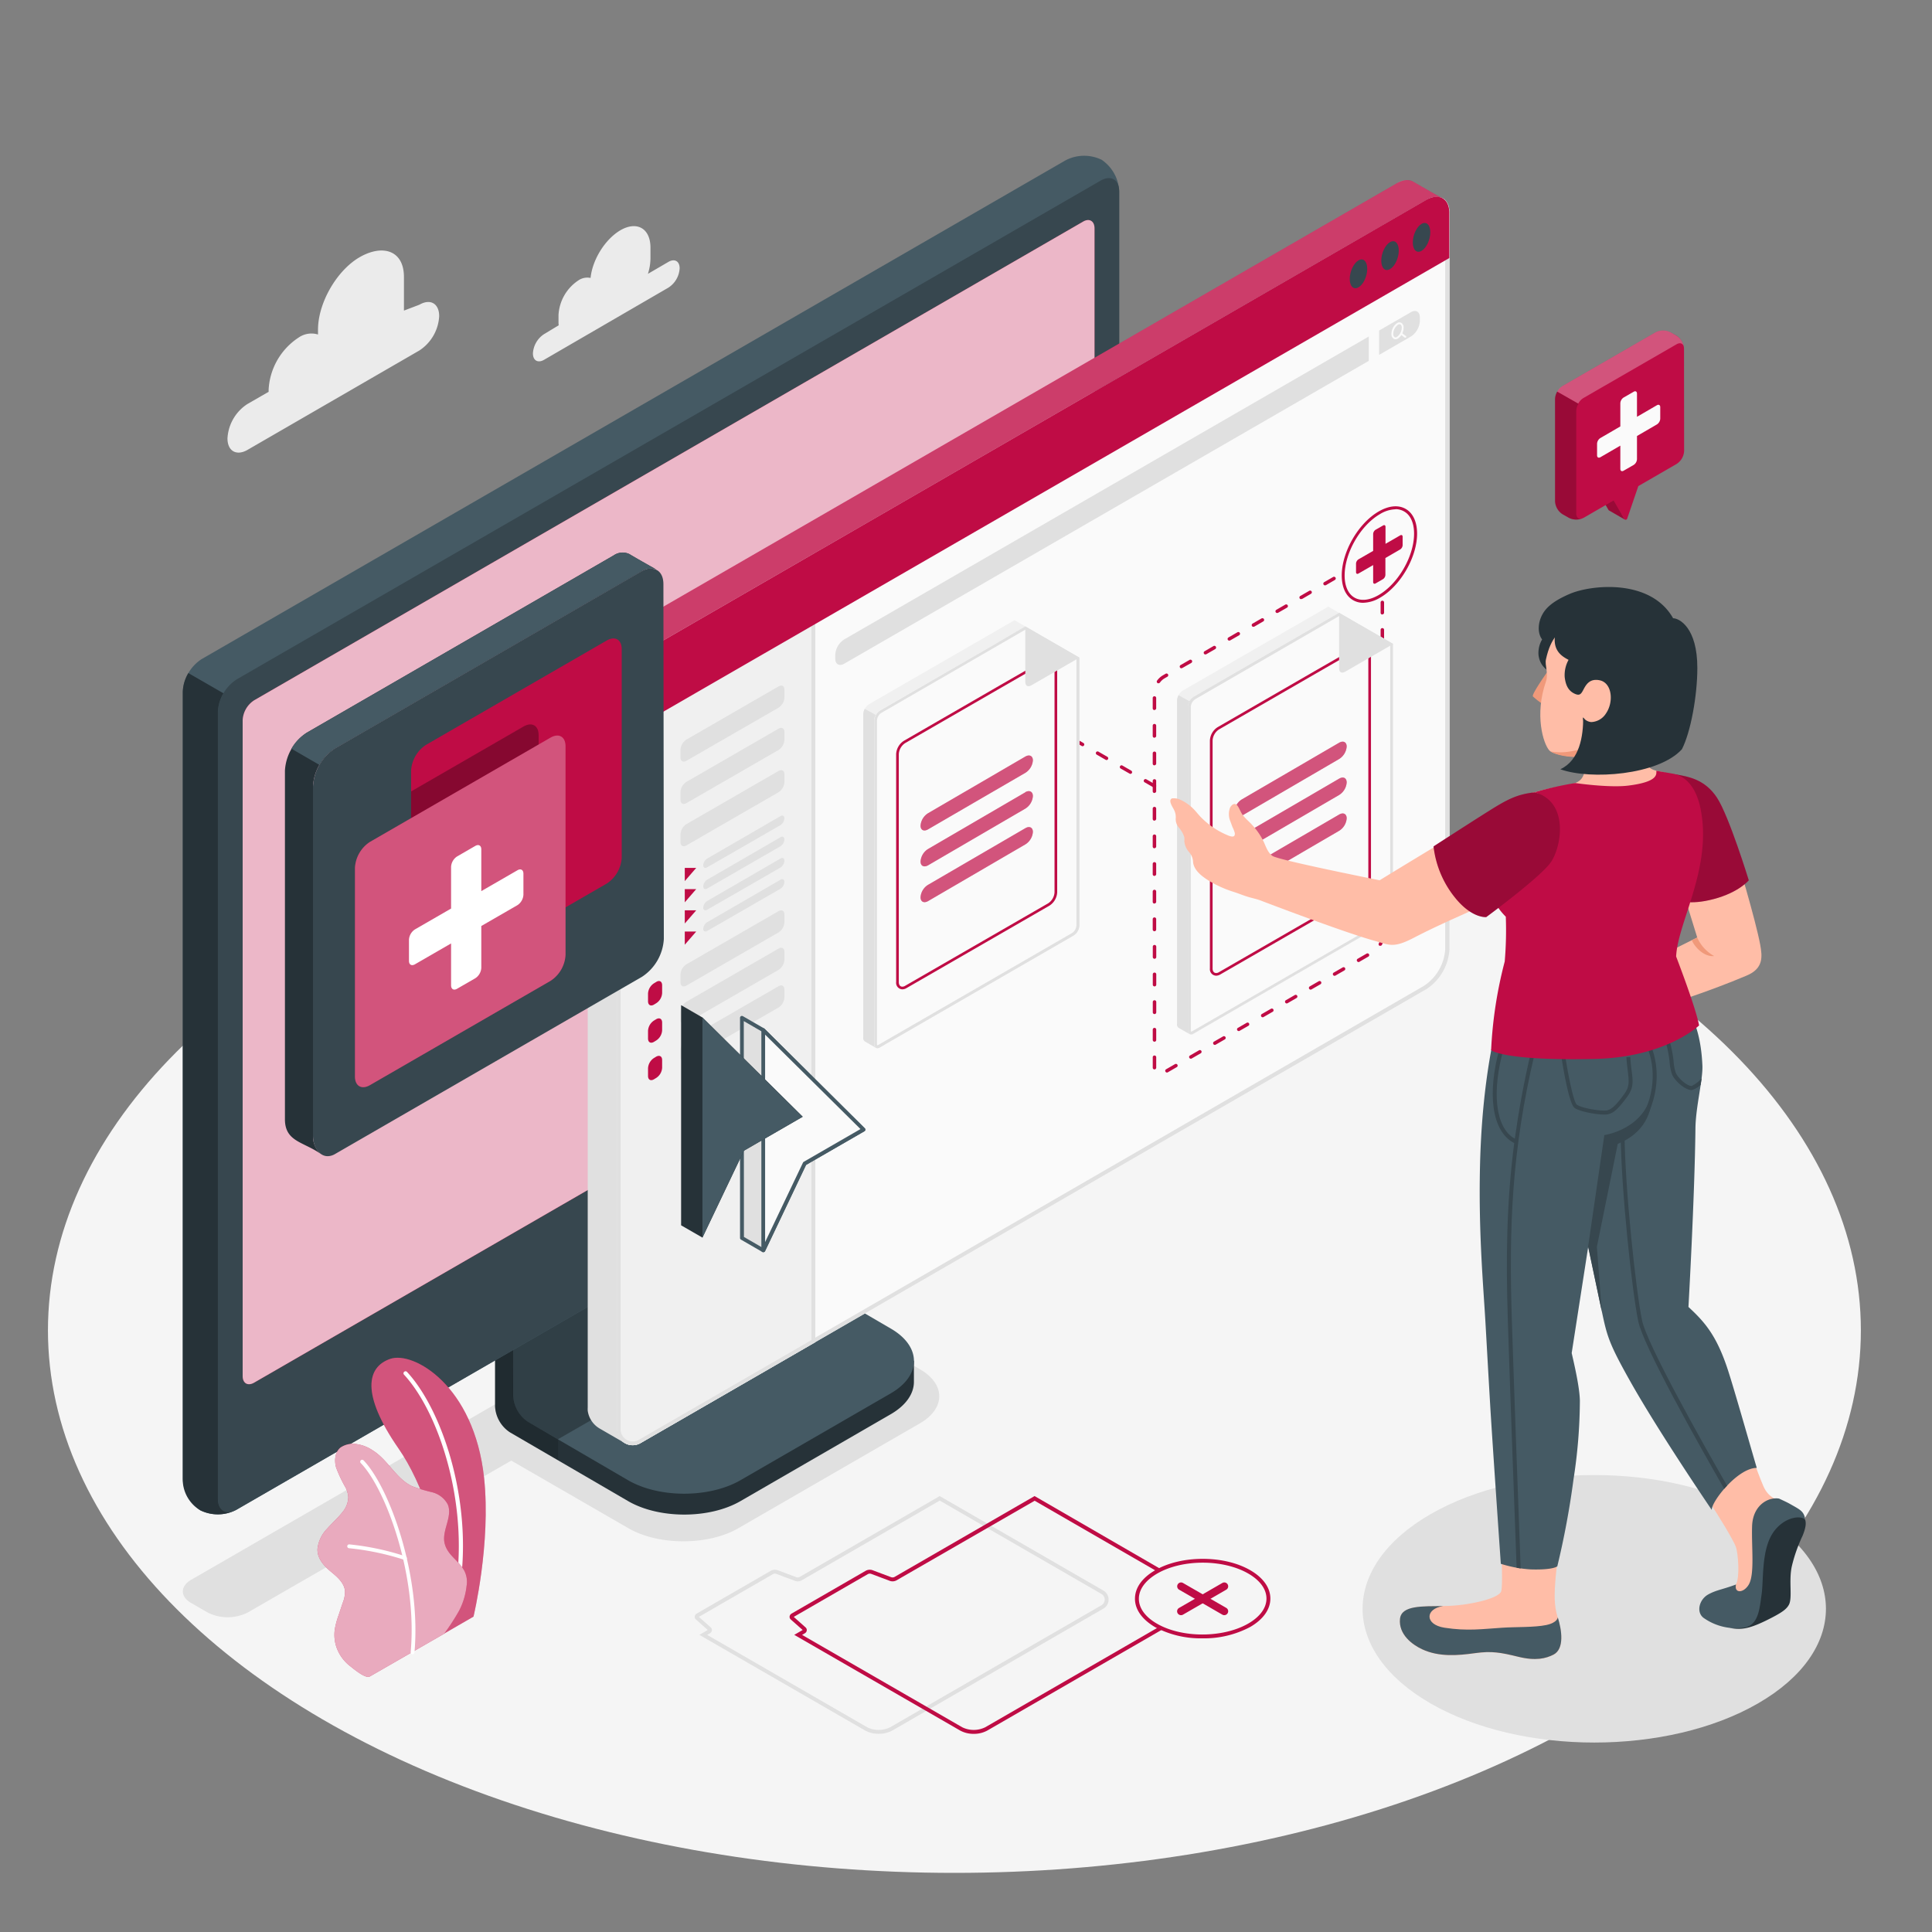 <svg xmlns="http://www.w3.org/2000/svg" viewBox="0 0 500 500"><rect x="0" y="0" width="500" height="500" fill="#808080" stroke="none"/><g id="freepik--Floor--inject-2"><ellipse id="freepik--floor--inject-2" cx="247" cy="344.3" rx="234.59" ry="140.4" style="fill:#f5f5f5"></ellipse></g><g id="freepik--Shadows--inject-2"><path id="freepik--Shadow--inject-2" d="M288.54,281.75l-4.25-2.45a11.48,11.48,0,0,0-10.43,0L49.47,408.85c-2.87,1.66-2.87,4.37,0,6l4.24,2.45a11.54,11.54,0,0,0,10.43,0L132.31,378l30.33,17.51c7.82,4.51,20.61,4.51,28.43,0l47-27.15c6.68-3.86,6.68-10.17,0-14L205.7,335.6l82.84-47.83C291.41,286.11,291.41,283.4,288.54,281.75Z" style="fill:#e0e0e0"></path><path id="freepik--shadow--inject-2" d="M370.2,440.83c23.42,13.52,61.38,13.52,84.79,0s23.42-35.43,0-48.95-61.37-13.52-84.79,0S346.79,427.31,370.2,440.83Z" style="fill:#e0e0e0"></path></g><g id="freepik--Clouds--inject-2"><g id="freepik--clouds--inject-2"><path d="M140.82,86.46l3.77-2.28a6.56,6.56,0,0,1-.05-.79V81.53a11.5,11.5,0,0,1,5.2-9,4.08,4.08,0,0,1,3.1-.6c.47-4.71,3.74-10,7.72-12.34,4.29-2.48,7.78-.47,7.78,4.49v2.79a13.49,13.49,0,0,1-.66,4L173,67.77c1.6-.92,2.89-.18,2.89,1.66a6.37,6.37,0,0,1-2.89,5l-32.2,18.69c-1.59.92-2.88.18-2.88-1.66A6.39,6.39,0,0,1,140.82,86.46Z" style="fill:#ebebeb"></path><path d="M108.54,78.86l-4,1.52v-8.7c0-6.9-5.5-8.55-11.48-5.11h0C87.14,70,82.3,78.41,82.3,85.31v1.26a5.79,5.79,0,0,0-5,.78h0a17.18,17.18,0,0,0-7.78,13.48v.57L64,104.58a11.33,11.33,0,0,0-5.13,8.88c0,3.27,2.3,4.59,5.13,3L108.54,90.7a11.34,11.34,0,0,0,5.12-8.88C113.66,78.55,111.37,77.22,108.54,78.86Z" style="fill:#ebebeb"></path></g></g><g id="freepik--Device--inject-2"><g id="freepik--Monitor--inject-2"><path d="M191.61,388.5,230.52,366c4-2.32,6-5.35,6-8.38s0-5.42,0-5.42l-36.61-20.77a8.57,8.57,0,0,1-3.87-6.71v-48L128.12,316v48A8.55,8.55,0,0,0,132,370.7l30.58,17.8C170.59,393.13,183.59,393.13,191.61,388.5Z" style="fill:#263238"></path><path d="M144.43,372.49v5.39L132,370.7a8.56,8.56,0,0,1-3.87-6.71V316l12.95-7.47c.26,3.29.56,6.69.82,10l-9.07,5.25v37.48a8.51,8.51,0,0,0,3.86,6.7Z" style="opacity:0.15"></path><path d="M132.8,361.29a8.56,8.56,0,0,0,3.88,6.71l25.88,15.09c8,4.64,21,4.64,29.05,0l38.92-22.49c8-4.63,8-12.14,0-16.77l-25.91-15.11a8.53,8.53,0,0,1-3.87-6.7V284.55l-68,39.26Z" style="fill:#455a64"></path><path d="M212.52,333.29h0l-7.89-4.56a8.53,8.53,0,0,1-3.87-6.7V284.55l-68,39.26v37.48a8.56,8.56,0,0,0,3.88,6.71l7.75,4.48Z" style="opacity:0.3"></path><path d="M51.86,390.87a10.38,10.38,0,0,0,9.38-.17L284.81,261.62a10.68,10.68,0,0,0,4.83-8.38V49.56a10.35,10.35,0,0,0-4.54-8.21,10.38,10.38,0,0,0-9.38.17L52.16,170.59A10.72,10.72,0,0,0,47.32,179V382.66A10.37,10.37,0,0,0,51.86,390.87Z" style="fill:#455a64"></path><path d="M61.24,390.69,284.81,261.62a10.72,10.72,0,0,0,4.84-8.39V49.55c0-3.09-2.17-4.34-4.84-2.79L61.24,175.83a10.71,10.71,0,0,0-4.84,8.38V387.9C56.4,391,58.57,392.23,61.24,390.69Z" style="fill:#37474f"></path><path d="M62.8,356.11V186.37a6.54,6.54,0,0,1,3-5.15L280.26,57.38c1.65-1,3-.18,3,1.72V228.84a6.57,6.57,0,0,1-3,5.16L65.77,357.83C64.13,358.78,62.8,358,62.8,356.11Z" style="fill:#BF0C45"></path><path d="M62.8,356.11V186.37a6.54,6.54,0,0,1,3-5.15L280.26,57.38c1.65-1,3-.18,3,1.72V228.84a6.57,6.57,0,0,1-3,5.16L65.77,357.83C64.13,358.78,62.8,358,62.8,356.11Z" style="fill:#fff;opacity:0.7"></path><path d="M48.75,174.19l9.07,5.23a10.42,10.42,0,0,0-1.43,4.79V387.9c0,2.81,1.91,4.39,4.84,2.8a10.29,10.29,0,0,1-9.38.17,9.31,9.31,0,0,1-4.55-7.63V179A9.94,9.94,0,0,1,48.75,174.19Z" style="fill:#263238"></path><path d="M168.78,315.74l10.95-6.29c1-.56,1.78-.16,1.78.9a3.83,3.83,0,0,1-1.78,2.95l-10.95,6.28c-1,.57-1.77.17-1.77-.9A3.78,3.78,0,0,1,168.78,315.74Z" style="fill:#BF0C45"></path></g></g><g id="freepik--Plants--inject-2"><g id="freepik--plants--inject-2"><path d="M114.91,422.79l7.63-4.41s4.55-18.89,2.74-35.89C122.73,358.6,107,349.61,101,351.67s-7.71,9,2.18,23.25C109,383.31,116.22,400.8,114.91,422.79Z" style="fill:#BF0C45"></path><g style="opacity:0.3"><path d="M114.91,422.79l7.63-4.41s4.55-18.89,2.74-35.89C122.73,358.6,107,349.61,101,351.67s-7.71,9,2.18,23.25C109,383.31,116.22,400.8,114.91,422.79Z" style="fill:#fff"></path></g><path d="M118.07,413.51H118a.52.52,0,0,1-.42-.62c4.18-22-3.52-46.8-13-57.11a.51.51,0,0,1,0-.74.53.53,0,0,1,.75,0c9.71,10.49,17.55,35.66,13.31,58A.54.54,0,0,1,118.07,413.51Z" style="fill:#fff"></path><path d="M95.68,433.89c-1.14.58-4.17-2-5-2.65A10.61,10.61,0,0,1,87.35,427a9.87,9.87,0,0,1-.58-6,22.85,22.85,0,0,1,.91-3.13l1-3a7.79,7.79,0,0,0,.61-3.07c-.17-2.12-2-3.69-3.59-5-1.81-1.5-3.67-3.46-3.53-6a8.91,8.91,0,0,1,2.5-5.18c1.29-1.47,2.79-2.76,4-4.32a6.23,6.23,0,0,0,1.47-3.87,6.73,6.73,0,0,0-.73-2.5A34.1,34.1,0,0,1,87,379.83c-.53-1.8-.33-4,1.11-5.2a5.81,5.81,0,0,1,4.41-.86,9.83,9.83,0,0,1,4,1.63c3.91,2.44,6,7.31,10.14,9.24a42.05,42.05,0,0,0,5.09,1.53,6.34,6.34,0,0,1,4.11,3.13c1.41,3.2-1.69,6.91-.75,10.28.82,3,3.62,4.25,5.09,7a6.31,6.31,0,0,1,.55,3.88,18.15,18.15,0,0,1-1.95,6.42,58.37,58.37,0,0,1-3.85,5.93S95.86,433.8,95.68,433.89Z" style="fill:#BF0C45"></path><g style="opacity:0.65"><path d="M95.68,433.89c-1.14.58-4.17-2-5-2.65A10.61,10.61,0,0,1,87.35,427a9.87,9.87,0,0,1-.58-6,22.85,22.85,0,0,1,.91-3.13l1-3a7.79,7.79,0,0,0,.61-3.07c-.17-2.12-2-3.69-3.59-5-1.81-1.5-3.67-3.46-3.53-6a8.91,8.91,0,0,1,2.5-5.18c1.29-1.47,2.79-2.76,4-4.32a6.23,6.23,0,0,0,1.47-3.87,6.73,6.73,0,0,0-.73-2.5A34.1,34.1,0,0,1,87,379.83c-.53-1.8-.33-4,1.11-5.2a5.81,5.81,0,0,1,4.41-.86,9.83,9.83,0,0,1,4,1.63c3.91,2.44,6,7.31,10.14,9.24a42.05,42.05,0,0,0,5.09,1.53,6.34,6.34,0,0,1,4.11,3.13c1.41,3.2-1.69,6.91-.75,10.28.82,3,3.62,4.25,5.09,7a6.31,6.31,0,0,1,.55,3.88,18.15,18.15,0,0,1-1.95,6.42,58.37,58.37,0,0,1-3.85,5.93S95.86,433.8,95.68,433.89Z" style="fill:#fff"></path></g><path d="M106.74,428.13h0a.5.5,0,0,1-.46-.55c1.82-19.82-6.43-42.22-12.91-48.94a.5.5,0,0,1,0-.71.51.51,0,0,1,.71,0c6.61,6.85,15,29.63,13.18,49.73A.5.5,0,0,1,106.74,428.13Z" style="fill:#fff"></path><path d="M104.77,403.68a.4.4,0,0,1-.15,0,67.84,67.84,0,0,0-14.29-3,.5.5,0,0,1-.46-.54.49.49,0,0,1,.55-.45,67.69,67.69,0,0,1,14.55,3.1.52.52,0,0,1,.3.65A.49.49,0,0,1,104.77,403.68Z" style="fill:#fff"></path></g></g><g id="freepik--Window--inject-2"><g id="freepik--window--inject-2"><g id="freepik--window--inject-2"><path d="M375.06,54.43a2.43,2.43,0,0,0-.1-.55.13.13,0,0,0,0-.12,2.17,2.17,0,0,0-.14-.53,2.75,2.75,0,0,0-.35-.76,1,1,0,0,0-.2-.31.92.92,0,0,0-.17-.22,2.4,2.4,0,0,0-.39-.39l0,0a2.9,2.9,0,0,0-.51-.29,4.32,4.32,0,0,0-4,.51L165.64,169.22c-3.29,1.89-6,6.53-6,13.17V369.92a4.09,4.09,0,0,0,6.15,3.54L369.13,256a13.21,13.21,0,0,0,6-10.34V55.17C375.09,54.92,375.08,54.66,375.06,54.43Z" style="fill:#fafafa"></path><path d="M371.77,51.89a2.19,2.19,0,0,1,1,.21,1.17,1.17,0,0,1,.27.15l0,0,.06,0a1.26,1.26,0,0,1,.2.2l.08.11,0,0,.07.1.05.06,0,.08.07.11a1.67,1.67,0,0,1,.22.49l0,0v0a1.42,1.42,0,0,1,.05.16l0,.08.12.38a1.67,1.67,0,0,1,.06.32c0,.21,0,.44,0,.66V245.63a12.29,12.29,0,0,1-5.49,9.5l-203.3,117.5a3,3,0,0,1-1.57.43,3.15,3.15,0,0,1-3.14-3.14V182.39c0-6.76,2.84-10.81,5.49-12.34L369.6,52.56a4.46,4.46,0,0,1,2.17-.67m0-1a5.33,5.33,0,0,0-2.64.81L165.64,169.22c-3.29,1.89-6,6.53-6,13.17V369.92a4.1,4.1,0,0,0,4.1,4.1,4,4,0,0,0,2-.56L369.13,256a13.21,13.21,0,0,0,6-10.34V55.17c0-.25,0-.51,0-.74a2.43,2.43,0,0,0-.1-.55.13.13,0,0,0,0-.12,2.17,2.17,0,0,0-.14-.53,2.75,2.75,0,0,0-.35-.76,1,1,0,0,0-.2-.31.92.92,0,0,0-.17-.22,2.4,2.4,0,0,0-.39-.39l0,0a2.9,2.9,0,0,0-.51-.29,3.09,3.09,0,0,0-1.37-.3Z" style="fill:#e0e0e0"></path><path d="M218.48,165.48,354.24,87.09v6.3L218.48,171.77c-1.28.74-2.32.13-2.32-1.34v-.93A5.09,5.09,0,0,1,218.48,165.48Z" style="fill:#e0e0e0"></path><path d="M365.14,80.8l-8.22,4.74v6.3l8.22-4.75a5.13,5.13,0,0,0,2.32-4v-.93C367.46,80.66,366.42,80.06,365.14,80.8Z" style="fill:#e0e0e0"></path><path d="M361.14,87.8a.84.84,0,0,1-.46-.13,1.41,1.41,0,0,1-.58-1.29,3.45,3.45,0,0,1,1.45-2.76,1.11,1.11,0,0,1,1.12-.07,1.43,1.43,0,0,1,.58,1.29,3.42,3.42,0,0,1-1.45,2.76A1.35,1.35,0,0,1,361.14,87.8Zm1.06-3.88a.89.89,0,0,0-.4.12,3,3,0,0,0-1.22,2.34,1,1,0,0,0,.34.87.62.62,0,0,0,.63-.07,3,3,0,0,0,1.22-2.34,1,1,0,0,0-.34-.87A.46.46,0,0,0,362.2,83.92Z" style="fill:#fafafa"></path><path d="M363.69,87.38a.3.3,0,0,1-.15,0l-1.07-.81a.25.25,0,0,1,0-.34.23.23,0,0,1,.33-.05l1.08.81a.25.25,0,0,1,0,.34A.22.22,0,0,1,363.69,87.38Z" style="fill:#fafafa"></path><path d="M165.64,169.22c-3.29,1.89-6,6.53-6,13.17V369.92a4.09,4.09,0,0,0,6.15,3.54L211,347.36V161.22l.07-18.22Z" style="fill:#f0f0f0"></path><path d="M210.08,144.67,210,161.22V346.81l-44.68,25.82a3,3,0,0,1-1.57.43,3.15,3.15,0,0,1-3.14-3.14V182.39c0-6.76,2.84-10.81,5.49-12.34l44-25.38m1-1.67-45.41,26.22c-3.29,1.89-6,6.53-6,13.17V369.92a4.1,4.1,0,0,0,4.1,4.1,4,4,0,0,0,2-.56L211,347.36V161.22l.07-18.22Z" style="fill:#e0e0e0"></path><path d="M177.63,191.41l23.86-13.77c.84-.48,1.52-.09,1.52.88v2a3.35,3.35,0,0,1-1.52,2.63L177.63,196.9c-.84.48-1.52.09-1.52-.88v-2A3.35,3.35,0,0,1,177.63,191.41Z" style="fill:#e0e0e0"></path><path d="M171.36,196.79v2a3.36,3.36,0,0,1-1.52,2.63l-.61.37c-.84.49-1.52.09-1.52-.88v-2a3.38,3.38,0,0,1,1.52-2.64l.61-.37C170.68,195.42,171.36,195.82,171.36,196.79Z" style="fill:#BF0C45"></path><path d="M177.63,202.35l23.86-13.77c.84-.48,1.52-.09,1.52.88v2a3.35,3.35,0,0,1-1.52,2.63l-23.86,13.77c-.84.48-1.52.09-1.52-.88v-2A3.35,3.35,0,0,1,177.63,202.35Z" style="fill:#e0e0e0"></path><path d="M171.36,207.73v2a3.35,3.35,0,0,1-1.52,2.63l-.61.37c-.84.49-1.52.1-1.52-.87v-2a3.38,3.38,0,0,1,1.52-2.64l.61-.37C170.68,206.36,171.36,206.76,171.36,207.73Z" style="fill:#BF0C45"></path><path d="M177.63,213.29l23.86-13.77c.84-.48,1.52-.09,1.52.88v2a3.35,3.35,0,0,1-1.52,2.63l-23.86,13.77c-.84.48-1.52.09-1.52-.88v-2A3.35,3.35,0,0,1,177.63,213.29Z" style="fill:#e0e0e0"></path><path d="M171.36,218.67v2a3.35,3.35,0,0,1-1.52,2.63l-.61.37c-.84.49-1.52.1-1.52-.87v-2a3.38,3.38,0,0,1,1.52-2.64l.61-.37C170.68,217.31,171.36,217.7,171.36,218.67Z" style="fill:#BF0C45"></path><path d="M177.63,249.57l23.86-13.77c.84-.48,1.52-.09,1.52.88v2a3.35,3.35,0,0,1-1.52,2.63l-23.86,13.77c-.84.48-1.52.09-1.52-.88v-2A3.35,3.35,0,0,1,177.63,249.57Z" style="fill:#e0e0e0"></path><path d="M171.36,255v2a3.35,3.35,0,0,1-1.52,2.63l-.61.37c-.84.49-1.52.1-1.52-.87v-2a3.38,3.38,0,0,1,1.52-2.64l.61-.37C170.68,253.59,171.36,254,171.36,255Z" style="fill:#BF0C45"></path><path d="M177.63,259.26l23.86-13.77c.84-.48,1.52-.09,1.52.88v2a3.35,3.35,0,0,1-1.52,2.63l-23.86,13.77c-.84.48-1.52.09-1.52-.88v-2A3.35,3.35,0,0,1,177.63,259.26Z" style="fill:#e0e0e0"></path><path d="M171.36,264.64v2a3.35,3.35,0,0,1-1.52,2.63l-.61.37c-.84.49-1.52.1-1.52-.87v-2a3.38,3.38,0,0,1,1.52-2.64l.61-.37C170.68,263.28,171.36,263.67,171.36,264.64Z" style="fill:#BF0C45"></path><path d="M177.63,269l23.86-13.77c.84-.48,1.52-.09,1.52.88v2a3.35,3.35,0,0,1-1.52,2.63l-23.86,13.77c-.84.48-1.52.09-1.52-.88v-2A3.35,3.35,0,0,1,177.63,269Z" style="fill:#e0e0e0"></path><path d="M171.36,274.33v2a3.35,3.35,0,0,1-1.52,2.63l-.61.37c-.84.49-1.52.1-1.52-.87v-2a3.38,3.38,0,0,1,1.52-2.64l.61-.37C170.68,273,171.36,273.36,171.36,274.33Z" style="fill:#BF0C45"></path><polygon points="177.22 224.61 177.22 228.03 180.18 224.61 177.22 224.61" style="fill:#BF0C45"></polygon><path d="M182,223.91c0,.63.45.89,1,.56l19-10.94a2.23,2.23,0,0,0,1-1.75c0-.64-.45-.9-1-.58l-19,11A2.21,2.21,0,0,0,182,223.91Z" style="fill:#e0e0e0"></path><polygon points="177.22 230.1 177.22 233.52 180.18 230.1 177.22 230.1" style="fill:#BF0C45"></polygon><path d="M182,229.4c0,.63.45.88,1,.56L202,219a2.23,2.23,0,0,0,1-1.75c0-.64-.45-.9-1-.58l-19,11A2.21,2.21,0,0,0,182,229.4Z" style="fill:#e0e0e0"></path><polygon points="177.22 235.59 177.22 239 180.18 235.59 177.22 235.59" style="fill:#BF0C45"></polygon><path d="M182,234.89c0,.63.45.88,1,.56l19-10.94a2.25,2.25,0,0,0,1-1.75c0-.64-.45-.9-1-.58l-19,11A2.21,2.21,0,0,0,182,234.89Z" style="fill:#e0e0e0"></path><polygon points="177.22 241.08 177.22 244.49 180.18 241.08 177.22 241.08" style="fill:#BF0C45"></polygon><path d="M182,240.38c0,.63.45.88,1,.56L202,230a2.25,2.25,0,0,0,1-1.75c0-.64-.45-.9-1-.58l-19,11A2.19,2.19,0,0,0,182,240.38Z" style="fill:#e0e0e0"></path><path d="M373.14,51.22a4.32,4.32,0,0,0-4,.51L165.64,169.22a13.19,13.19,0,0,0-6,10.33v11.57l-7.61-4.47V175.22A13.16,13.16,0,0,1,158,164.91L361.51,47.42c1.7-1,3.23-1,4.33-.35S371.87,50.55,373.14,51.22Z" style="fill:#BF0C45"></path><path d="M375.08,55.13c0-3.76-2.68-5.29-6-3.39L165.64,169.22a13.17,13.17,0,0,0-6,10.33v11.58L375.08,66.78Z" style="fill:#BF0C45"></path><g style="opacity:0.2"><path d="M369.12,51.73,165.64,169.22a12.34,12.34,0,0,0-4.2,4.42l-7.57-4.38A11.93,11.93,0,0,1,158,164.9L361.51,47.42a4.19,4.19,0,0,1,4.33-.36c1.07.66,6,3.47,7.28,4.15A4.31,4.31,0,0,0,369.12,51.73Z" style="fill:#fff"></path></g><path d="M152.05,186.68V175.22a12.25,12.25,0,0,1,1.82-6l7.59,4.37a12,12,0,0,0-1.78,5.92v11.58Z" style="opacity:0.15"></path><path d="M351.58,67.38c-1.25.72-2.27,2.87-2.27,4.8s1,2.9,2.27,2.18,2.26-2.87,2.26-4.8S352.83,66.66,351.58,67.38Z" style="fill:#37474f"></path><path d="M359.74,62.66c-1.26.72-2.27,2.87-2.27,4.8s1,2.9,2.27,2.18,2.26-2.87,2.26-4.8S361,61.94,359.74,62.66Z" style="fill:#37474f"></path><path d="M367.89,57.94c-1.25.73-2.26,2.87-2.26,4.8s1,2.9,2.26,2.18,2.27-2.87,2.27-4.8S369.15,57.22,367.89,57.94Z" style="fill:#37474f"></path><path d="M161.5,373.35l-6.28-3.63a6.36,6.36,0,0,1-3.12-4.63,8.43,8.43,0,0,1,0-.86V186.66l7.62,4.46v178.8a4.37,4.37,0,0,0,.05.64,1.87,1.87,0,0,0,.08.34.37.37,0,0,0,0,.15,2.32,2.32,0,0,0,.13.37.43.43,0,0,0,0,.05l.21.44c.08.14.18.28.27.41a3.25,3.25,0,0,0,.23.29,4.07,4.07,0,0,0,1.12.9Z" style="fill:#e0e0e0"></path></g></g></g><g id="freepik--Folder--inject-2"><g id="freepik--folder--inject-2"><path d="M227.42,448.7a7.1,7.1,0,0,1-3.5-.83L181,423.1l2.17-1.26-3.07-2.72a.93.93,0,0,1-.3-.8,1,1,0,0,1,.55-.75l19.18-11.08a2.23,2.23,0,0,1,1.69-.14l4.87,1.83a1.1,1.1,0,0,0,.84-.06l36.27-20.94.25.15,42.11,24.31a2.67,2.67,0,0,1,1.34,2.34,2.65,2.65,0,0,1-1.35,2.33l-54.64,31.56A7.16,7.16,0,0,1,227.42,448.7ZM183,423.1l41.4,23.9a6.75,6.75,0,0,0,6,0l54.65-31.56a1.69,1.69,0,0,0,0-2.93l-41.85-24.16L207.45,409a2.12,2.12,0,0,1-1.68.14l-4.88-1.83a1.1,1.1,0,0,0-.84.07l-19.19,11.07,3.08,2.72a.94.94,0,0,1,.3.8,1.05,1.05,0,0,1-.55.75Z" style="fill:#e0e0e0"></path><path d="M252,448.72a7.19,7.19,0,0,1-3.5-.85L205.55,423.1l2.18-1.26-3.08-2.72a.93.93,0,0,1-.3-.8,1.05,1.05,0,0,1,.55-.75l19.19-11.08a2.21,2.21,0,0,1,1.68-.14l4.87,1.83a1.13,1.13,0,0,0,.85-.06l36.26-20.94.26.15L300.27,406l-.5.87-32-18.48L232,409a2.12,2.12,0,0,1-1.68.14l-4.87-1.83a1.13,1.13,0,0,0-.85.07l-19.18,11.07,3.07,2.73a.91.91,0,0,1,.3.79,1,1,0,0,1-.55.75l-.66.39L249,447a6.75,6.75,0,0,0,6,0l45.24-26.13.5.88-45.24,26.12A7.19,7.19,0,0,1,252,448.72Z" style="fill:#BF0C45"></path><path d="M311.18,424a25.14,25.14,0,0,1-12.26-2.91h0c-3.39-2-5.23-4.6-5.19-7.43s1.92-5.37,5.26-7.3c6.77-3.91,17.79-3.91,24.56,0,3.38,1.95,5.23,4.57,5.22,7.37s-1.89,5.42-5.28,7.36A25.44,25.44,0,0,1,311.18,424Zm-11.75-3.79c6.46,3.73,17,3.73,23.56,0,3.06-1.75,4.76-4.05,4.77-6.48s-1.66-4.74-4.71-6.5c-6.5-3.75-17.06-3.75-23.56,0-3,1.75-4.71,4-4.75,6.45s1.63,4.77,4.69,6.53Z" style="fill:#BF0C45"></path><path d="M316.84,418a1,1,0,0,1-.5-.13l-11.18-6.46a1,1,0,1,1,1-1.74l11.19,6.45a1,1,0,0,1,.36,1.38A1,1,0,0,1,316.84,418Z" style="fill:#BF0C45"></path><path d="M305.66,418a1,1,0,0,1-.5-1.88l11.18-6.45a1,1,0,0,1,1.37.36,1,1,0,0,1-.36,1.38l-11.19,6.46A1,1,0,0,1,305.66,418Z" style="fill:#BF0C45"></path></g></g><g id="freepik--Icon--inject-2"><g id="freepik--duplicate-icon--inject-2"><g id="freepik--Box--inject-2"><path d="M162.9,143.41c1,.63,5.75,3.33,6.94,3.94a4.13,4.13,0,0,0-3.82.52L86.63,193.73A12.52,12.52,0,0,0,81,203.57v90.36a6.22,6.22,0,0,0,1.68,4.41,4.58,4.58,0,0,0,.42.35c-4.53-3.22-9.27-3.17-9.36-8.89V199.44a12.61,12.61,0,0,1,5.68-9.84l79.39-45.86A4.11,4.11,0,0,1,162.9,143.41Z" style="fill:#263238"></path><path id="freepik--Outline--inject-2" d="M168.55,147.09a5.19,5.19,0,0,0-2.54.77L86.63,193.72A12.58,12.58,0,0,0,81,203.56v90.36c0,2.86,1.59,5.3,3.81,5.3a3.86,3.86,0,0,0,1.88-.55l79.48-45.89A12.53,12.53,0,0,0,171.8,243l-.11-91.81c0-2.57-1.28-4-3.14-4Z" style="fill:#37474f"></path><path d="M166,147.86,86.64,193.72a11.63,11.63,0,0,0-4,4.22l-7.22-4.18a11.37,11.37,0,0,1,4-4.15l79.39-45.86a4,4,0,0,1,4.12-.34c1,.63,5.74,3.31,6.93,4A4.1,4.1,0,0,0,166,147.86Z" style="fill:#455a64"></path></g><path d="M106.39,199.43v54c0,2.47,1.73,3.47,3.87,2.24l46.76-27A8.57,8.57,0,0,0,160.9,222V168c0-2.47-1.73-3.47-3.87-2.24l-46.76,27A8.56,8.56,0,0,0,106.39,199.43Z" style="fill:#BF0C45"></path><path d="M139.4,190.24c0-2.47-1.74-3.47-3.88-2.24l-29.13,16.82v48.6c0,2.47,1.73,3.47,3.87,2.24l29.13-16.82Z" style="opacity:0.3"></path><path d="M91.86,224.6v54c0,2.47,1.73,3.47,3.87,2.24l46.76-27a8.55,8.55,0,0,0,3.87-6.71v-54c0-2.47-1.73-3.47-3.87-2.24l-46.76,27A8.57,8.57,0,0,0,91.86,224.6Z" style="fill:#BF0C45"></path><path d="M91.86,224.6v54c0,2.47,1.73,3.47,3.87,2.24l46.76-27a8.55,8.55,0,0,0,3.87-6.71v-54c0-2.47-1.73-3.47-3.87-2.24l-46.76,27A8.57,8.57,0,0,0,91.86,224.6Z" style="fill:#fff;opacity:0.3"></path><path d="M135.46,231.57v-5.46c0-1-.69-1.39-1.54-.89l-9.36,5.4v-10.8c0-1-.69-1.39-1.55-.9l-4.72,2.73a3.42,3.42,0,0,0-1.55,2.68v10.8l-9.35,5.4a3.41,3.41,0,0,0-1.55,2.68v5.46c0,1,.69,1.38,1.55.89l9.35-5.4V255c0,1,.7,1.39,1.55.89l4.72-2.72a3.43,3.43,0,0,0,1.55-2.69V239.65l9.36-5.4A3.45,3.45,0,0,0,135.46,231.57Z" style="fill:#fff"></path></g></g><g id="freepik--Cursors--inject-2"><g id="freepik--Cursor--inject-2"><polygon points="197.53 266.61 192 263.42 192 320.4 197.53 323.58 208.24 301.1 223.48 292.31 197.53 266.61" style="fill:#e0e0e0"></polygon><path d="M197.53,324.06a.54.54,0,0,1-.25-.06l-5.52-3.19a.48.48,0,0,1-.24-.41v-57a.51.51,0,0,1,.24-.42.53.53,0,0,1,.49,0l5.52,3.19.09.07L223.81,292a.49.49,0,0,1,.14.41.46.46,0,0,1-.23.35l-15.11,8.72L198,323.79a.48.48,0,0,1-.29.25A.36.36,0,0,1,197.53,324.06Zm-5-3.94,4.82,2.79,10.5-22a.48.48,0,0,1,.19-.21l14.69-8.48L197.23,267l-4.74-2.74Z" style="fill:#455a64"></path><polygon points="197.53 266.61 197.53 323.58 208.24 301.1 223.48 292.31 197.53 266.61" style="fill:#fafafa"></polygon><path d="M197.53,324.06h-.11a.48.48,0,0,1-.38-.47v-57a.48.48,0,0,1,.82-.35L223.81,292a.49.49,0,0,1,.14.41.46.46,0,0,1-.23.35l-15.11,8.72L198,323.79A.47.47,0,0,1,197.53,324.06Zm.48-56.3v53.69l9.8-20.56a.48.48,0,0,1,.19-.21l14.69-8.48Z" style="fill:#455a64"></path><polygon points="181.79 263.32 176.27 260.13 176.27 317.11 181.79 320.29 192.51 297.81 207.74 289.01 181.79 263.32" style="fill:#263238"></polygon><polygon points="181.79 263.32 181.79 320.29 192.51 297.81 207.74 289.01 181.79 263.32" style="fill:#455a64"></polygon></g></g><g id="freepik--Duplicate--inject-2"><g id="freepik--duplicated-document--inject-2"><path d="M302,277.57a.43.43,0,0,1-.38-.23.45.45,0,0,1,.16-.61l2.32-1.34a.45.45,0,0,1,.45.78l-2.32,1.34A.46.46,0,0,1,302,277.57Zm-3.22-.81a.44.44,0,0,1-.45-.44.2.2,0,0,1,0-.07v-2.64a.45.45,0,0,1,.9,0v2.69A.46.46,0,0,1,298.77,276.76Zm9.42-2.77a.44.44,0,0,1-.22-.83l2.32-1.34a.44.44,0,0,1,.61.16.45.45,0,0,1-.16.61l-2.33,1.34A.46.46,0,0,1,308.19,274Zm6.19-3.57a.43.43,0,0,1-.38-.23.45.45,0,0,1,.16-.61l2.33-1.34a.45.45,0,1,1,.44.78l-2.32,1.34A.46.46,0,0,1,314.38,270.42Zm-15.61-.83a.45.45,0,0,1-.45-.45v-2.68a.45.45,0,0,1,.9,0v2.68A.45.45,0,0,1,298.77,269.59Zm21.81-2.75a.47.47,0,0,1-.39-.22.45.45,0,0,1,.17-.61l2.32-1.34a.45.45,0,0,1,.45.77l-2.33,1.34A.43.43,0,0,1,320.58,266.84Zm6.2-3.57a.43.43,0,0,1-.39-.23.45.45,0,0,1,.16-.61l2.33-1.34a.45.45,0,1,1,.44.78L327,263.21A.46.46,0,0,1,326.78,263.27Zm-28-.83a.45.45,0,0,1-.45-.45v-2.68a.45.45,0,0,1,.9,0V262A.45.45,0,0,1,298.77,262.44Zm34.2-2.75a.45.45,0,0,1-.22-.83l2.32-1.34a.45.45,0,0,1,.62.16.45.45,0,0,1-.17.61l-2.32,1.34A.46.46,0,0,1,333,259.69Zm6.2-3.57a.46.46,0,0,1-.39-.23.45.45,0,0,1,.17-.61l2.32-1.34a.45.45,0,0,1,.61.17.45.45,0,0,1-.16.61l-2.33,1.34A.43.43,0,0,1,339.17,256.12Zm-40.4-.84a.45.45,0,0,1-.45-.45v-2.68a.45.45,0,1,1,.9,0v2.68A.45.45,0,0,1,298.77,255.28Zm46.6-2.74a.44.44,0,0,1-.39-.22.45.45,0,0,1,.16-.61l2.33-1.34a.43.43,0,0,1,.61.16.45.45,0,0,1-.17.61l-2.32,1.34A.46.46,0,0,1,345.37,252.54Zm6.19-3.57a.43.43,0,0,1-.38-.23.44.44,0,0,1,.16-.61l2.32-1.34a.45.45,0,0,1,.45.78l-2.32,1.34A.46.46,0,0,1,351.56,249Zm-52.79-.84a.45.45,0,0,1-.45-.45V245a.45.45,0,0,1,.9,0v2.68A.45.45,0,0,1,298.77,248.13Zm58.44-3.37a.41.41,0,0,1-.21,0,.44.44,0,0,1-.19-.6,4.22,4.22,0,0,0,.5-1.85v-.54a.45.45,0,0,1,.89,0v.54a5,5,0,0,1-.6,2.26A.43.43,0,0,1,357.21,244.76ZM298.77,241a.45.45,0,0,1-.45-.44v-2.69a.45.45,0,0,1,.9,0v2.69A.45.45,0,0,1,298.77,241Zm59-3.27a.45.45,0,0,1-.45-.45v-2.68a.45.45,0,1,1,.89,0v2.68A.45.45,0,0,1,357.76,237.7Zm-59-3.88a.45.45,0,0,1-.45-.45v-2.68a.45.45,0,0,1,.9,0v2.68A.45.45,0,0,1,298.77,233.82Zm59-3.28a.44.44,0,0,1-.44-.44v-2.69a.45.45,0,0,1,.89,0v2.69A.45.45,0,0,1,357.75,230.54Zm-59-3.87a.45.45,0,0,1-.45-.45v-2.68a.45.45,0,0,1,.9,0v2.68A.45.45,0,0,1,298.77,226.67Zm59-3.28a.45.45,0,0,1-.44-.45v-2.68a.45.45,0,1,1,.89,0v2.68A.45.45,0,0,1,357.75,223.39Zm-59-3.88a.45.45,0,0,1-.45-.45v-2.68a.45.45,0,0,1,.9,0v2.68A.45.45,0,0,1,298.77,219.51Zm59-3.27a.45.45,0,0,1-.44-.45v-2.68a.45.45,0,1,1,.89,0v2.68A.45.45,0,0,1,357.75,216.24Zm-59-3.88a.45.45,0,0,1-.45-.45v-2.68a.45.45,0,0,1,.9,0v2.68A.45.45,0,0,1,298.77,212.36Zm59-3.28a.45.45,0,0,1-.45-.44V206a.45.45,0,0,1,.9,0v2.69A.45.45,0,0,1,357.75,209.08Zm-59-3.88a.45.45,0,0,1-.45-.44v-2.69a.45.45,0,0,1,.9,0v2.69A.45.45,0,0,1,298.77,205.2Zm59-3.27a.45.45,0,0,1-.45-.45V198.8a.45.45,0,0,1,.9,0v2.68A.45.45,0,0,1,357.75,201.93Zm-59-3.88a.45.45,0,0,1-.45-.45v-2.68a.45.45,0,0,1,.9,0v2.68A.45.45,0,0,1,298.77,198.05Zm59-3.27a.45.45,0,0,1-.45-.45v-2.68a.45.45,0,1,1,.89,0v2.68A.45.45,0,0,1,357.75,194.78Zm-59-3.88a.45.45,0,0,1-.45-.45v-2.68a.45.45,0,0,1,.9,0v2.68A.45.45,0,0,1,298.77,190.9Zm59-3.28a.45.45,0,0,1-.45-.45v-2.68a.45.45,0,1,1,.89,0v2.68A.45.45,0,0,1,357.75,187.62Zm-59-3.88a.45.45,0,0,1-.45-.44v-2.69a.45.45,0,0,1,.9,0v2.69A.45.45,0,0,1,298.77,183.74Zm59-3.27a.45.45,0,0,1-.45-.45v-2.68a.45.45,0,1,1,.89,0V180A.45.45,0,0,1,357.75,180.47Zm-57.95-3.65a.46.46,0,0,1-.27-.09.45.45,0,0,1-.09-.63,4.92,4.92,0,0,1,1.43-1.32l.78-.45a.45.45,0,0,1,.61.16.44.44,0,0,1-.16.61l-.78.45a4,4,0,0,0-1.16,1.08A.45.45,0,0,1,299.8,176.82Zm57.94-3.51a.44.44,0,0,1-.44-.44v-2.69a.45.45,0,0,1,.89,0v2.69A.45.45,0,0,1,357.74,173.31Zm-52-.38a.43.43,0,0,1-.39-.23.45.45,0,0,1,.16-.61l2.33-1.34a.45.45,0,0,1,.61.16.46.46,0,0,1-.16.62L306,172.87A.46.46,0,0,1,305.75,172.93Zm6.19-3.58a.45.45,0,0,1-.22-.83l2.32-1.35a.45.45,0,0,1,.45.78l-2.32,1.34A.46.46,0,0,1,311.94,169.35Zm45.8-3.19a.45.45,0,0,1-.45-.45V163a.45.45,0,0,1,.45-.45.45.45,0,0,1,.45.45v2.68A.45.45,0,0,1,357.74,166.16Zm-39.6-.39a.47.47,0,0,1-.39-.22.45.45,0,0,1,.17-.61l2.32-1.34a.44.44,0,0,1,.61.16.45.45,0,0,1-.16.61l-2.33,1.34A.43.43,0,0,1,318.14,165.77Zm6.2-3.57A.43.43,0,0,1,324,162a.45.45,0,0,1,.16-.61l2.32-1.34a.46.46,0,0,1,.62.16.44.44,0,0,1-.17.61l-2.32,1.35A.46.46,0,0,1,324.34,162.2Zm33.4-3.19a.45.45,0,0,1-.45-.45v-2.68a.45.45,0,0,1,.9,0v2.68A.45.45,0,0,1,357.74,159Zm-27.21-.39a.47.47,0,0,1-.39-.22.46.46,0,0,1,.17-.62l2.32-1.34a.45.45,0,0,1,.61.17.45.45,0,0,1-.16.61l-2.33,1.34A.43.43,0,0,1,330.53,158.62Zm6.2-3.58a.44.44,0,0,1-.39-.22.45.45,0,0,1,.16-.61l2.33-1.34a.44.44,0,1,1,.44.77L337,155A.46.46,0,0,1,336.73,155Zm21-3.19a.45.45,0,0,1-.45-.44v-2.69a.45.45,0,0,1,.9,0v2.69A.45.45,0,0,1,357.74,151.85Zm-14.82-.38a.46.46,0,0,1-.39-.23.45.45,0,0,1,.17-.61l2.32-1.34a.45.45,0,0,1,.61.16.44.44,0,0,1-.16.61l-2.32,1.35A.49.49,0,0,1,342.92,151.47Zm6.2-3.58a.44.44,0,0,1-.39-.22.46.46,0,0,1,.16-.62l2.33-1.34a.45.45,0,1,1,.44.78l-2.32,1.34A.46.46,0,0,1,349.12,147.89Zm8.46-3.17a.44.44,0,0,1-.41-.28c-.24-.57-.84-.65-1.53-.25l-.1.06a.45.45,0,0,1-.62-.16.44.44,0,0,1,.17-.61l.1-.06a1.83,1.83,0,0,1,2.81.68.45.45,0,0,1-.25.58A.33.33,0,0,1,357.58,144.72Z" style="fill:#BF0C45"></path><path d="M298.77,203.86a.43.43,0,0,1-.22-.06l-2.33-1.34a.45.45,0,0,1-.16-.61.45.45,0,0,1,.61-.17L299,203a.46.46,0,0,1,.17.62A.44.44,0,0,1,298.77,203.86Zm-6.2-3.58a.46.46,0,0,1-.22-.06L290,198.88a.45.45,0,0,1,.44-.78l2.33,1.35a.45.45,0,0,1,.16.61A.44.44,0,0,1,292.57,200.28Zm-6.19-3.58a.46.46,0,0,1-.23-.06l-2.32-1.34a.45.45,0,0,1-.17-.61.45.45,0,0,1,.62-.16l2.32,1.34a.45.45,0,0,1-.22.83Zm-6.2-3.58a.38.38,0,0,1-.23-.06l-2.32-1.34a.44.44,0,0,1-.16-.61.45.45,0,0,1,.61-.16l2.32,1.34a.45.45,0,0,1-.22.83Z" style="fill:#BF0C45"></path><path d="M357,132.67c5.17-3,9.36-.56,9.36,5.41s-4.19,13.24-9.36,16.22-9.37.57-9.37-5.4S351.81,135.66,357,132.67Z" style="fill:#fafafa"></path><path d="M352.8,156a5.13,5.13,0,0,1-2.63-.68c-1.89-1.09-2.93-3.36-2.93-6.39,0-6.09,4.29-13.52,9.56-16.56,2.62-1.52,5.11-1.75,7-.66s2.94,3.37,2.94,6.4c0,6.09-4.29,13.51-9.56,16.56A9,9,0,0,1,352.8,156Zm8.37-24.2a8.18,8.18,0,0,0-4,1.23h0c-5.06,2.92-9.18,10.05-9.18,15.9,0,2.74.91,4.78,2.55,5.73s3.87.72,6.25-.66c5.06-2.92,9.17-10.05,9.17-15.89,0-2.75-.91-4.78-2.55-5.73A4.41,4.41,0,0,0,361.17,131.77Z" style="fill:#BF0C45"></path><path d="M363,141.12v-2.21c0-.4-.28-.56-.63-.36l-3.8,2.19v-4.39c0-.4-.28-.56-.62-.36L356,137.1a1.39,1.39,0,0,0-.63,1.09v4.38l-3.8,2.19a1.39,1.39,0,0,0-.63,1.09v2.22c0,.4.28.56.63.36l3.8-2.19v4.38c0,.4.28.57.63.37l1.92-1.11a1.4,1.4,0,0,0,.62-1.09v-4.38l3.8-2.2A1.39,1.39,0,0,0,363,141.12Z" style="fill:#BF0C45"></path><g id="freepik--Document--inject-2"><path d="M360.53,166.66V236a3.28,3.28,0,0,1-1.49,2.58l-50.12,28.94a1,1,0,0,1-1.05.1l-2.8-1.61a1,1,0,0,1-.43-1V181.29a3.28,3.28,0,0,1,1.48-2.58L343.76,157Z" style="fill:#f0f0f0"></path><path d="M310.23,182.8,305,179.92a3.08,3.08,0,0,0-.38,1.37V265a1,1,0,0,0,.43,1l2.8,1.61a1,1,0,0,0,1.05-.1l1.31-.75Z" style="fill:#e0e0e0"></path><path d="M360.53,166.66V236a3.31,3.31,0,0,1-1.49,2.58l-50.12,28.94c-.82.47-1.49.09-1.49-.86V182.91a3.29,3.29,0,0,1,1.49-2.58l29.25-16.9,8.39-4.84Z" style="fill:#fafafa"></path><path d="M346.56,159.44l13.23,7.65V236a2.55,2.55,0,0,1-1.12,1.94l-50.12,28.94a.7.7,0,0,1-.3.1s-.07-.11-.07-.32V182.91a2.56,2.56,0,0,1,1.11-1.94l29.25-16.9,8-4.63m0-.85-8.39,4.84-29.25,16.9a3.29,3.29,0,0,0-1.49,2.58v83.71c0,.67.34,1.06.83,1.06a1.31,1.31,0,0,0,.66-.2L359,238.54a3.31,3.31,0,0,0,1.49-2.58v-69.3l-14-8.07Z" style="fill:#e0e0e0"></path><path d="M353.2,167.21c.54,0,.92.43.92,1.18v59a3.66,3.66,0,0,1-1.65,2.86l-37,21.34a1.41,1.41,0,0,1-.74.23c-.54,0-.91-.43-.91-1.18v-59a3.66,3.66,0,0,1,1.65-2.86l25-14.43,12-6.91a1.48,1.48,0,0,1,.73-.22m0-.69a2.19,2.19,0,0,0-1.08.32l-12,6.9-25,14.44a4.34,4.34,0,0,0-2,3.45v59a1.68,1.68,0,0,0,1.6,1.87,2.2,2.2,0,0,0,1.09-.32l37-21.34a4.36,4.36,0,0,0,2-3.46v-59a1.67,1.67,0,0,0-1.6-1.87Z" style="fill:#BF0C45"></path><path d="M346.56,173V158.59l14,8.07-12.48,7.2C347.23,174.34,346.56,174,346.56,173Z" style="fill:#e0e0e0"></path><path d="M321.39,211.11l25.19-14.69a4.16,4.16,0,0,0,1.94-3.21c0-1.16-.87-1.6-1.94-1l-25.2,14.68a4.15,4.15,0,0,0-1.93,3.22C319.45,211.29,320.32,211.73,321.39,211.11Zm25.19-9.6-25.2,14.69a4.15,4.15,0,0,0-1.93,3.22c0,1.15.87,1.59,1.94,1l25.19-14.69a4.16,4.16,0,0,0,1.94-3.22C348.52,201.33,347.65,200.89,346.58,201.51Zm0,9.29-25.2,14.69a4.12,4.12,0,0,0-1.93,3.21c0,1.16.87,1.6,1.94,1L346.58,215a4.13,4.13,0,0,0,1.94-3.21C348.52,210.62,347.65,210.18,346.58,210.8Z" style="fill:#BF0C45"></path><path d="M321.39,211.11l25.19-14.69a4.16,4.16,0,0,0,1.94-3.21c0-1.16-.87-1.6-1.94-1l-25.2,14.68a4.15,4.15,0,0,0-1.93,3.22C319.45,211.29,320.32,211.73,321.39,211.11Zm25.19-9.6-25.2,14.69a4.15,4.15,0,0,0-1.93,3.22c0,1.15.87,1.59,1.94,1l25.19-14.69a4.16,4.16,0,0,0,1.94-3.22C348.52,201.33,347.65,200.89,346.58,201.51Zm0,9.29-25.2,14.69a4.12,4.12,0,0,0-1.93,3.21c0,1.16.87,1.6,1.94,1L346.58,215a4.13,4.13,0,0,0,1.94-3.21C348.52,210.62,347.65,210.18,346.58,210.8Z" style="fill:#fff;opacity:0.3"></path></g></g><g id="freepik--document--inject-2"><path d="M279.32,170.19v69.3a3.31,3.31,0,0,1-1.49,2.58L227.71,271a1.06,1.06,0,0,1-1.06.1l-2.79-1.61a1,1,0,0,1-.43-1V184.82a3.3,3.3,0,0,1,1.48-2.58l37.64-21.73Z" style="fill:#f0f0f0"></path><path d="M229,186.33l-5.2-2.88a3,3,0,0,0-.39,1.37v83.72a1.05,1.05,0,0,0,.44,1l2.79,1.61a1,1,0,0,0,1.06-.1l1.3-.75Z" style="fill:#e0e0e0"></path><path d="M279.32,170.19v69.3a3.31,3.31,0,0,1-1.49,2.58L227.71,271c-.82.47-1.49.09-1.49-.86V186.44a3.29,3.29,0,0,1,1.49-2.58L257,167l8.38-4.84Z" style="fill:#fafafa"></path><path d="M265.34,163l13.24,7.65v68.87a2.58,2.58,0,0,1-1.12,1.94l-50.12,28.94a.69.69,0,0,1-.31.1.53.53,0,0,1-.07-.32V186.44a2.55,2.55,0,0,1,1.12-1.94l29.25-16.9,8-4.63m0-.85L257,167l-29.25,16.9a3.29,3.29,0,0,0-1.49,2.58v83.71c0,.67.34,1.06.83,1.06a1.31,1.31,0,0,0,.66-.2l50.12-28.94a3.31,3.31,0,0,0,1.49-2.58v-69.3l-14-8.07Z" style="fill:#e0e0e0"></path><path d="M272,170.74c.54,0,.91.43.91,1.18v59a3.66,3.66,0,0,1-1.65,2.86l-37,21.34a1.46,1.46,0,0,1-.74.23c-.54,0-.91-.43-.91-1.18v-59a3.66,3.66,0,0,1,1.65-2.86l25-14.43,12-6.91a1.55,1.55,0,0,1,.74-.22m0-.69a2.16,2.16,0,0,0-1.08.32l-12,6.9-25,14.44a4.35,4.35,0,0,0-2,3.45v59a1.68,1.68,0,0,0,1.6,1.87,2.16,2.16,0,0,0,1.08-.32l37-21.34a4.36,4.36,0,0,0,2-3.46v-59a1.68,1.68,0,0,0-1.6-1.87Z" style="fill:#BF0C45"></path><path d="M265.35,176.53V162.12l14,8.07-12.48,7.2C266,177.87,265.35,177.48,265.35,176.53Z" style="fill:#e0e0e0"></path><path d="M240.17,214.64,265.37,200a4.16,4.16,0,0,0,1.94-3.21c0-1.16-.87-1.6-1.94-1l-25.2,14.68a4.13,4.13,0,0,0-1.93,3.22C238.24,214.82,239.1,215.26,240.17,214.64Zm25.2-9.6-25.2,14.69a4.13,4.13,0,0,0-1.93,3.22c0,1.15.86,1.59,1.93,1l25.2-14.69a4.16,4.16,0,0,0,1.94-3.22C267.31,204.86,266.44,204.43,265.37,205Zm0,9.29L240.17,229a4.09,4.09,0,0,0-1.93,3.21c0,1.16.86,1.6,1.93,1l25.2-14.69a4.13,4.13,0,0,0,1.94-3.21C267.31,214.15,266.44,213.71,265.37,214.33Z" style="fill:#BF0C45"></path><path d="M240.17,214.64,265.37,200a4.16,4.16,0,0,0,1.94-3.21c0-1.16-.87-1.6-1.94-1l-25.2,14.68a4.13,4.13,0,0,0-1.93,3.22C238.24,214.82,239.1,215.26,240.17,214.64Zm25.2-9.6-25.2,14.69a4.13,4.13,0,0,0-1.93,3.22c0,1.15.86,1.59,1.93,1l25.2-14.69a4.16,4.16,0,0,0,1.94-3.22C267.31,204.86,266.44,204.43,265.37,205Zm0,9.29L240.17,229a4.09,4.09,0,0,0-1.93,3.21c0,1.16.86,1.6,1.93,1l25.2-14.69a4.13,4.13,0,0,0,1.94-3.21C267.31,214.15,266.44,213.71,265.37,214.33Z" style="fill:#fff;opacity:0.3"></path></g></g><g id="freepik--Character--inject-2"><g id="freepik--character--inject-2"><g id="freepik--Bottom--inject-2"><path d="M388.52,399.32c.08,4.34.42,10.65,0,12.45s-7.65,3.56-13.31,3.82S362.74,415,362.33,419s3.14,6.67,5.74,7.87c4.41,2.05,9.33,1.6,13.66,1s6.64-.18,11.21.94,7.15.43,9.1-.55c2.9-1.45,2.13-6.4,1.11-9.62s-.91-6.17-.53-10.64,1.66-11,1.66-11Z" style="fill:#ffbda7"></path><path d="M403.15,418.56s0,1.37-3,2-7.88.46-11.33.69c-5.17.33-9.09.92-15,0-5.2-.82-5-4.94-.32-5.6h0c-5.24.09-10.81-.27-11.18,3.31-.41,4,3.14,6.67,5.74,7.87,4.41,2.05,9.33,1.6,13.66,1s6.64-.18,11.21.94,7.15.43,9.1-.55C404.94,426.73,404.17,421.78,403.15,418.56Z" style="fill:#455a64"></path><path d="M442.26,388.55c2.43,3.52,6.43,10.18,7,11.83s1.06,7.86,0,9.69c-1.52,1.11-3.9,1.75-5.93,2.75-2.94,1.45-3.57,3.86-1.65,5.7,2.67,2.57,7,2.87,9.6,2.72,3.8-.58,4.06-4.83,4.6-8.6s-.07-11.16,2.79-15.71,7.91-5,8.57-3.46c-.31-2.29-1.58-2.35-4.31-3.9s-5.12-1.5-6.63-5.09c-1.8-4.25-3.43-9.32-3.43-9.32Z" style="fill:#ffbda7"></path><path d="M447.6,421.31c2.72.45,4.64.45,9.47-1.92,4.18-2.05,5.24-2.92,5.88-4.05,1-1.8-.08-6.24.79-10.06a39.89,39.89,0,0,1,2.76-7.81c.95-2.32.88-3.32.73-4-.33-1.45-3.28-1.63-6.09,0s-4.63,4.74-5.56,12.15S456.08,421.13,447.6,421.31Z" style="fill:#263238"></path><path d="M467.23,393.47c-.32-2.29-1.11-2.63-3.84-4.17-1-.58-2-1-2.95-1.46h0c-2.65-.5-6.82,1.58-7,7.14s.74,12.61-.93,15.22c-1.43,2.23-3.77,2.08-3.23-.13-3.76,1.38-5.05,1.4-7.17,2.56-2.44,1.34-3.26,4.83-1,6.23a14.53,14.53,0,0,0,10.19,2.38c3.8-.58,4.06-4.83,4.6-8.6s-.07-11.16,2.79-15.71S466.57,392,467.23,393.47Z" style="fill:#455a64"></path><path d="M443,390.76s-13.79-20.25-21.15-33.37c-5.45-9.7-5.94-11.58-7.28-17.93-2.87-13.63-3.54-16.83-3.54-16.83l-4.28,27.54c.69,3,2.07,8.91,2.12,12.39a134.66,134.66,0,0,1-1.65,20.3,215.53,215.53,0,0,1-4.19,22.5c-1.07.74-4.18.89-6.88.8a31.74,31.74,0,0,1-7.74-1.45s-2.25-32.45-2.77-41.38c-.63-10.71-.85-14.92-1.19-20.8-.53-9.37-1.8-22.93-1.44-40.15.72-34.24,8.35-49.87,8.35-49.87L430,247.14c3.21,11.54,9.88,12.88,10.58,28.63.16,3.57-1.73,10.67-1.8,16.21-.2,18-1.81,46.26-1.81,46.26,4.24,3.91,7.35,7.45,10.28,16.52,1.78,5.51,5.73,19.47,7.4,25.13C449.76,379.89,442.92,388.55,443,390.76Z" style="fill:#455a64"></path><path d="M403.9,272.25l1-.16c.9,6.21,2.38,13.25,3.19,13.8,1.42,1,6.68,1.76,7.86,1.46s2.23-1.26,4.33-4.11c1.47-2,1.31-3.25,1-6-.13-1-.28-2.18-.37-3.64l1-.07c.09,1.42.23,2.57.36,3.58.35,2.75.56,4.4-1.17,6.75-2.27,3.08-3.41,4.14-4.91,4.5a2.83,2.83,0,0,1-.66.08c-2.08.1-6.6-.73-8-1.68C406,285.7,404.36,275.39,403.9,272.25Z" style="fill:#37474f"></path><path d="M388.08,271.34l1,.29c-2.93,10.51-2.29,20.14,2.95,23.07,1-7.1,2.3-14.44,4.15-22.29l1,.24c-6,25.29-6.68,45.21-5.91,69.14.58,18.24,1.74,49.58,2.28,64.13l-1.05-.18c-.54-14.63-1.69-45.77-2.27-63.91-.52-16.21-.35-30.58,1.65-46C385.88,292.76,384.94,282.61,388.08,271.34Z" style="fill:#37474f"></path><path d="M440.12,280.77a5.73,5.73,0,0,1-2.27,1.34h0c-1.63.07-4.33-2.25-5.1-4a11.82,11.82,0,0,1-.65-3.18,29.15,29.15,0,0,0-.86-4.7l1-.3a30.24,30.24,0,0,1,.9,4.87,10.79,10.79,0,0,0,.57,2.88c.65,1.48,3,3.42,4.1,3.37h0a8.32,8.32,0,0,0,2.59-2C440.3,279.53,440.2,280.24,440.12,280.77Z" style="fill:#37474f"></path><path d="M446.22,385.31c.24-.28.49-.55.74-.82-6.6-11.51-20.77-36.68-22-42.79-1.62-7.82-4.41-34.05-4.53-48.16h-1c.11,14.16,2.91,40.51,4.54,48.37C425.24,348.31,439.67,373.89,446.22,385.31Z" style="fill:#37474f"></path><path d="M426,268.14c2.62,4.17,4.21,11.49.83,19.51l-.95-.41c3.22-7.65,1.72-14.59-.76-18.53Z" style="fill:#37474f"></path><path d="M411,322.63l4.2-28.87s10.87-1.52,12.37-11.72c.26,6-2.15,11.25-8.9,14l-5.4,26.65,1.27,16.72Z" style="fill:#37474f"></path></g><g id="freepik--Top--inject-2"><path d="M433.26,200.5c7,1.67,10.85,3.62,13.74,13.18,2.74,9,7.33,24.33,8.54,30.81.58,3.16.85,6.17-3.54,8-9.92,4.2-19.49,7.14-19.49,7.14l-3.87-11.71,10.6-5.3-2.64-8.54Z" style="fill:#ffbda7"></path><path d="M439.24,242.64a10.15,10.15,0,0,0,4.38,4.78c-2.59.31-5.11-2.39-5.77-4.09Z" style="fill:#f0997a"></path><path d="M433.76,200.42c3.14.57,7.44,1.23,10.58,6s8.24,21.4,8.24,21.4-2.49,3.1-9,4.84-9.25.26-9.25.26L429.47,217Z" style="fill:#BF0C45"></path><path d="M433.76,200.42c3.14.57,7.44,1.23,10.58,6s8.24,21.4,8.24,21.4-2.49,3.1-9,4.84-9.25.26-9.25.26L429.47,217Z" style="opacity:0.2"></path><path d="M399.1,165.49c-1.23-1.64-1.05-4.1-.17-6s2.58-3.75,7.29-5.78c5.6-2.41,20.88-4,26.74,6.22.87,1.53-15.1,28.56-14.79,34.31-3.5-4.26-15-19.15-15-19.15-2.87-1.47-4.59-2.67-5-5.51A6.88,6.88,0,0,1,399.1,165.49Z" style="fill:#263238"></path><path d="M400.77,173.42s-4.46,6.25-4.06,6.81a20.52,20.52,0,0,0,2.83,2.17Z" style="fill:#f0997a"></path><path d="M406.59,161.85c-2.77,1.08-5.25,3-6.5,8.81-.33,1.52.72,3.71,0,5.72-3,8.6-.7,16.11.89,17.85,1.07,1.17,7.06,2.08,10.28,1.42,4-.82,12.9-4.08,17.44-10,5.33-6.93,7.15-16.63,2.06-20.93C423.64,158.69,409.55,160.7,406.59,161.85Z" style="fill:#ffbda7"></path><path d="M425.79,190.45l.5,8.74h0c4.86,2.83-5.18,6.53-15.83,2l-.77-7.88Z" style="fill:#ffbda7"></path><path d="M410.05,196.88c.19,2,.39,5-2.74,5.88-2.95.78-7.71,1.27-12.35,3,0,0,16.72,2.64,25.5,1.19s10.3-7.09,10.3-7.09c-3.16-.43-4.48-1-4.6-3Z" style="fill:#ffbda7"></path><path d="M401.31,194.47c1.35.88,4.4,1.67,8.64,1.39l-.19-2.19a23.19,23.19,0,0,1-4.09.91A14.65,14.65,0,0,1,401.31,194.47Z" style="fill:#f0997a"></path><path d="M402.4,164.72c-.42,3.8,1.89,5.18,3.54,6.05a8.18,8.18,0,0,0-1,4.45c.24,2,.87,3.6,2.73,4.38,1.13.47,1.51,0,2-.9.68-1.27,1.56-3.22,4.34-2.64,3.19.67,3.7,5.58,1.59,8.62a4.72,4.72,0,0,1-3.8,2.19,3,3,0,0,1-2.11-1.19s-.09,4.24,5.17,7.14c0,0,5.27,3.48,11,2.21a105.7,105.7,0,0,0,7.78-8.3c6.55-8.16,7.92-23.65-2-27.19-.47-.16-8.61-2.22-13.14-1.57C404.58,160,402.47,164.06,402.4,164.72Z" style="fill:#263238"></path><path d="M433,160c1.56,0,6.29,2.41,6.27,12.91,0,7.1-1.71,16.59-4,21-6.08,6.7-23.68,8-31.46,5.17,5-2.31,5.94-8.57,5.92-13.42,2.3,3.48,6.51,4.31,11.61,1.75S433,160,433,160Z" style="fill:#263238"></path><path d="M440.08,209.19c-1.46-7.09-5.3-8.63-7-8.94l-4.42-.77c0,.84.6,2.85-7.24,3.83-5,.63-13.75-.66-13.75-.66a85.22,85.22,0,0,0-9.92,2.22c-5.09,1.45-7.77,7.39-11.1,15.24-2.62,6.2-1.64,12.51,3.05,17.13a94.87,94.87,0,0,1-.28,11.6,110.28,110.28,0,0,0-3.52,22.94s3,2.8,26.83,2.27c18.46-.42,27-8.67,27-8.67-.53-2.75-2.46-8.66-5.95-17.84C434.2,238.56,443.23,224.54,440.08,209.19Z" style="fill:#BF0C45"></path><path d="M357.05,227.81s-26.24-5.22-27.74-6.3c-1.27-.92-1.68-2.43-2.32-3.78a17.49,17.49,0,0,0-2.9-4.2c-.74-.84-1.64-1.56-2.34-2.43s-.91-1.82-1.54-2.64-1.47-.23-1.87.56a4.75,4.75,0,0,0,.09,3.57c.19.5.36,1,.56,1.51a7.27,7.27,0,0,1,.55,1.4,1.14,1.14,0,0,1-.06.75c-.28.47-1.17.16-1.56,0a21,21,0,0,1-7.06-4.69c-.86-.87-1.54-1.85-2.46-2.66a11.34,11.34,0,0,0-2.83-1.88,4,4,0,0,0-2.23-.4c-1.13.42.13,2.23.43,2.84a4.17,4.17,0,0,1,.52,2.19,3.42,3.42,0,0,0,.78,2.51,6.85,6.85,0,0,1,1.44,2.55,8.68,8.68,0,0,1,0,1,5,5,0,0,0,1.2,2.8,4,4,0,0,1,1.06,2.63c.23,2.22,2.55,3.85,4.28,4.91a29.31,29.31,0,0,0,6.38,2.82c1.2.39,2.36.88,3.56,1.24s2.18.53,3.23.93c2.49.95,21.81,8.31,29.51,10.44,3.8,1.05,4.82,2,10.17-.79,9.63-5,19.06-8.47,24.6-11.86,7.59-4.65,10.81-7.25,11.85-12.2,2.39-11.48-5.17-13.6-5.17-13.6-2.77.71-4.2,1.35-12.63,6.23C375.55,216.48,357.05,227.81,357.05,227.81Z" style="fill:#ffbda7"></path><path d="M397.18,205.05c-4.65.53-7.07,1.81-12.23,5.06S371,219.05,371,219.05A25.72,25.72,0,0,0,377.14,233c4.14,4.73,7.5,4.34,7.5,4.34s13.87-10.2,16.67-14.13S406.19,207.5,397.18,205.05Z" style="fill:#BF0C45"></path><path d="M397.18,205.05c-4.65.53-7.07,1.81-12.23,5.06S371,219.05,371,219.05A25.72,25.72,0,0,0,377.14,233c4.14,4.73,7.5,4.34,7.5,4.34s13.87-10.2,16.67-14.13S406.19,207.5,397.18,205.05Z" style="opacity:0.2"></path></g></g></g><g id="freepik--speech-bubble--inject-2"><g id="freepik--speech-bubble--inject-2"><g id="freepik--speech-bubble--inject-2"><path d="M420.46,134.44l-2.62-4.91,2.11-6.07v-3.71l-6.44,3.71v3.72l2.77,4.79a.33.33,0,0,0,.19.16h0Z" style="fill:#BF0C45"></path><path d="M420.46,134.44l-2.62-4.91,2.11-6.07v-3.71l-6.44,3.71v3.72l2.77,4.79a.33.33,0,0,0,.19.16h0Z" style="opacity:0.2"></path><path d="M435.82,90.22a4.24,4.24,0,0,0-1.93-3.34L432.32,86a4.3,4.3,0,0,0-3.86,0L404.38,99.9a4.26,4.26,0,0,0-1.93,3.34v26.5a4.24,4.24,0,0,0,1.93,3.34L406,134a4.24,4.24,0,0,0,3.86,0l7.74-4.47,2.76,4.78a.42.42,0,0,0,.75-.07L424,125.8l9.92-5.74a4.24,4.24,0,0,0,1.93-3.34Z" style="fill:#BF0C45"></path><path d="M429.67,108.36v-3c0-.54-.39-.76-.86-.49l-5.16,3v-6c0-.54-.38-.77-.85-.49l-2.61,1.5a1.89,1.89,0,0,0-.85,1.48v6l-5.16,3a1.86,1.86,0,0,0-.86,1.48v3c0,.54.38.76.86.49l5.16-3v6c0,.55.38.77.85.49l2.61-1.5a1.89,1.89,0,0,0,.85-1.48v-6l5.16-3A1.89,1.89,0,0,0,429.67,108.36Z" style="fill:#fafafa"></path><path d="M402.45,129.74a4.24,4.24,0,0,0,1.93,3.34L406,134a4.29,4.29,0,0,0,3.53.16c-.91.34-1.6-.17-1.6-1.27v-26.5a3.89,3.89,0,0,1,.56-1.9L403,101.34a4,4,0,0,0-.56,1.9Z" style="opacity:0.2"></path><path d="M435.76,89.67c-.23-.82-1-1.08-1.87-.57L409.8,103a3.76,3.76,0,0,0-1.35,1.44L403,101.35a3.79,3.79,0,0,1,1.36-1.44L428.46,86a4.3,4.3,0,0,1,3.86,0l1.57.91A4.25,4.25,0,0,1,435.76,89.67Z" style="fill:#fff;opacity:0.3"></path></g></g></g></svg>